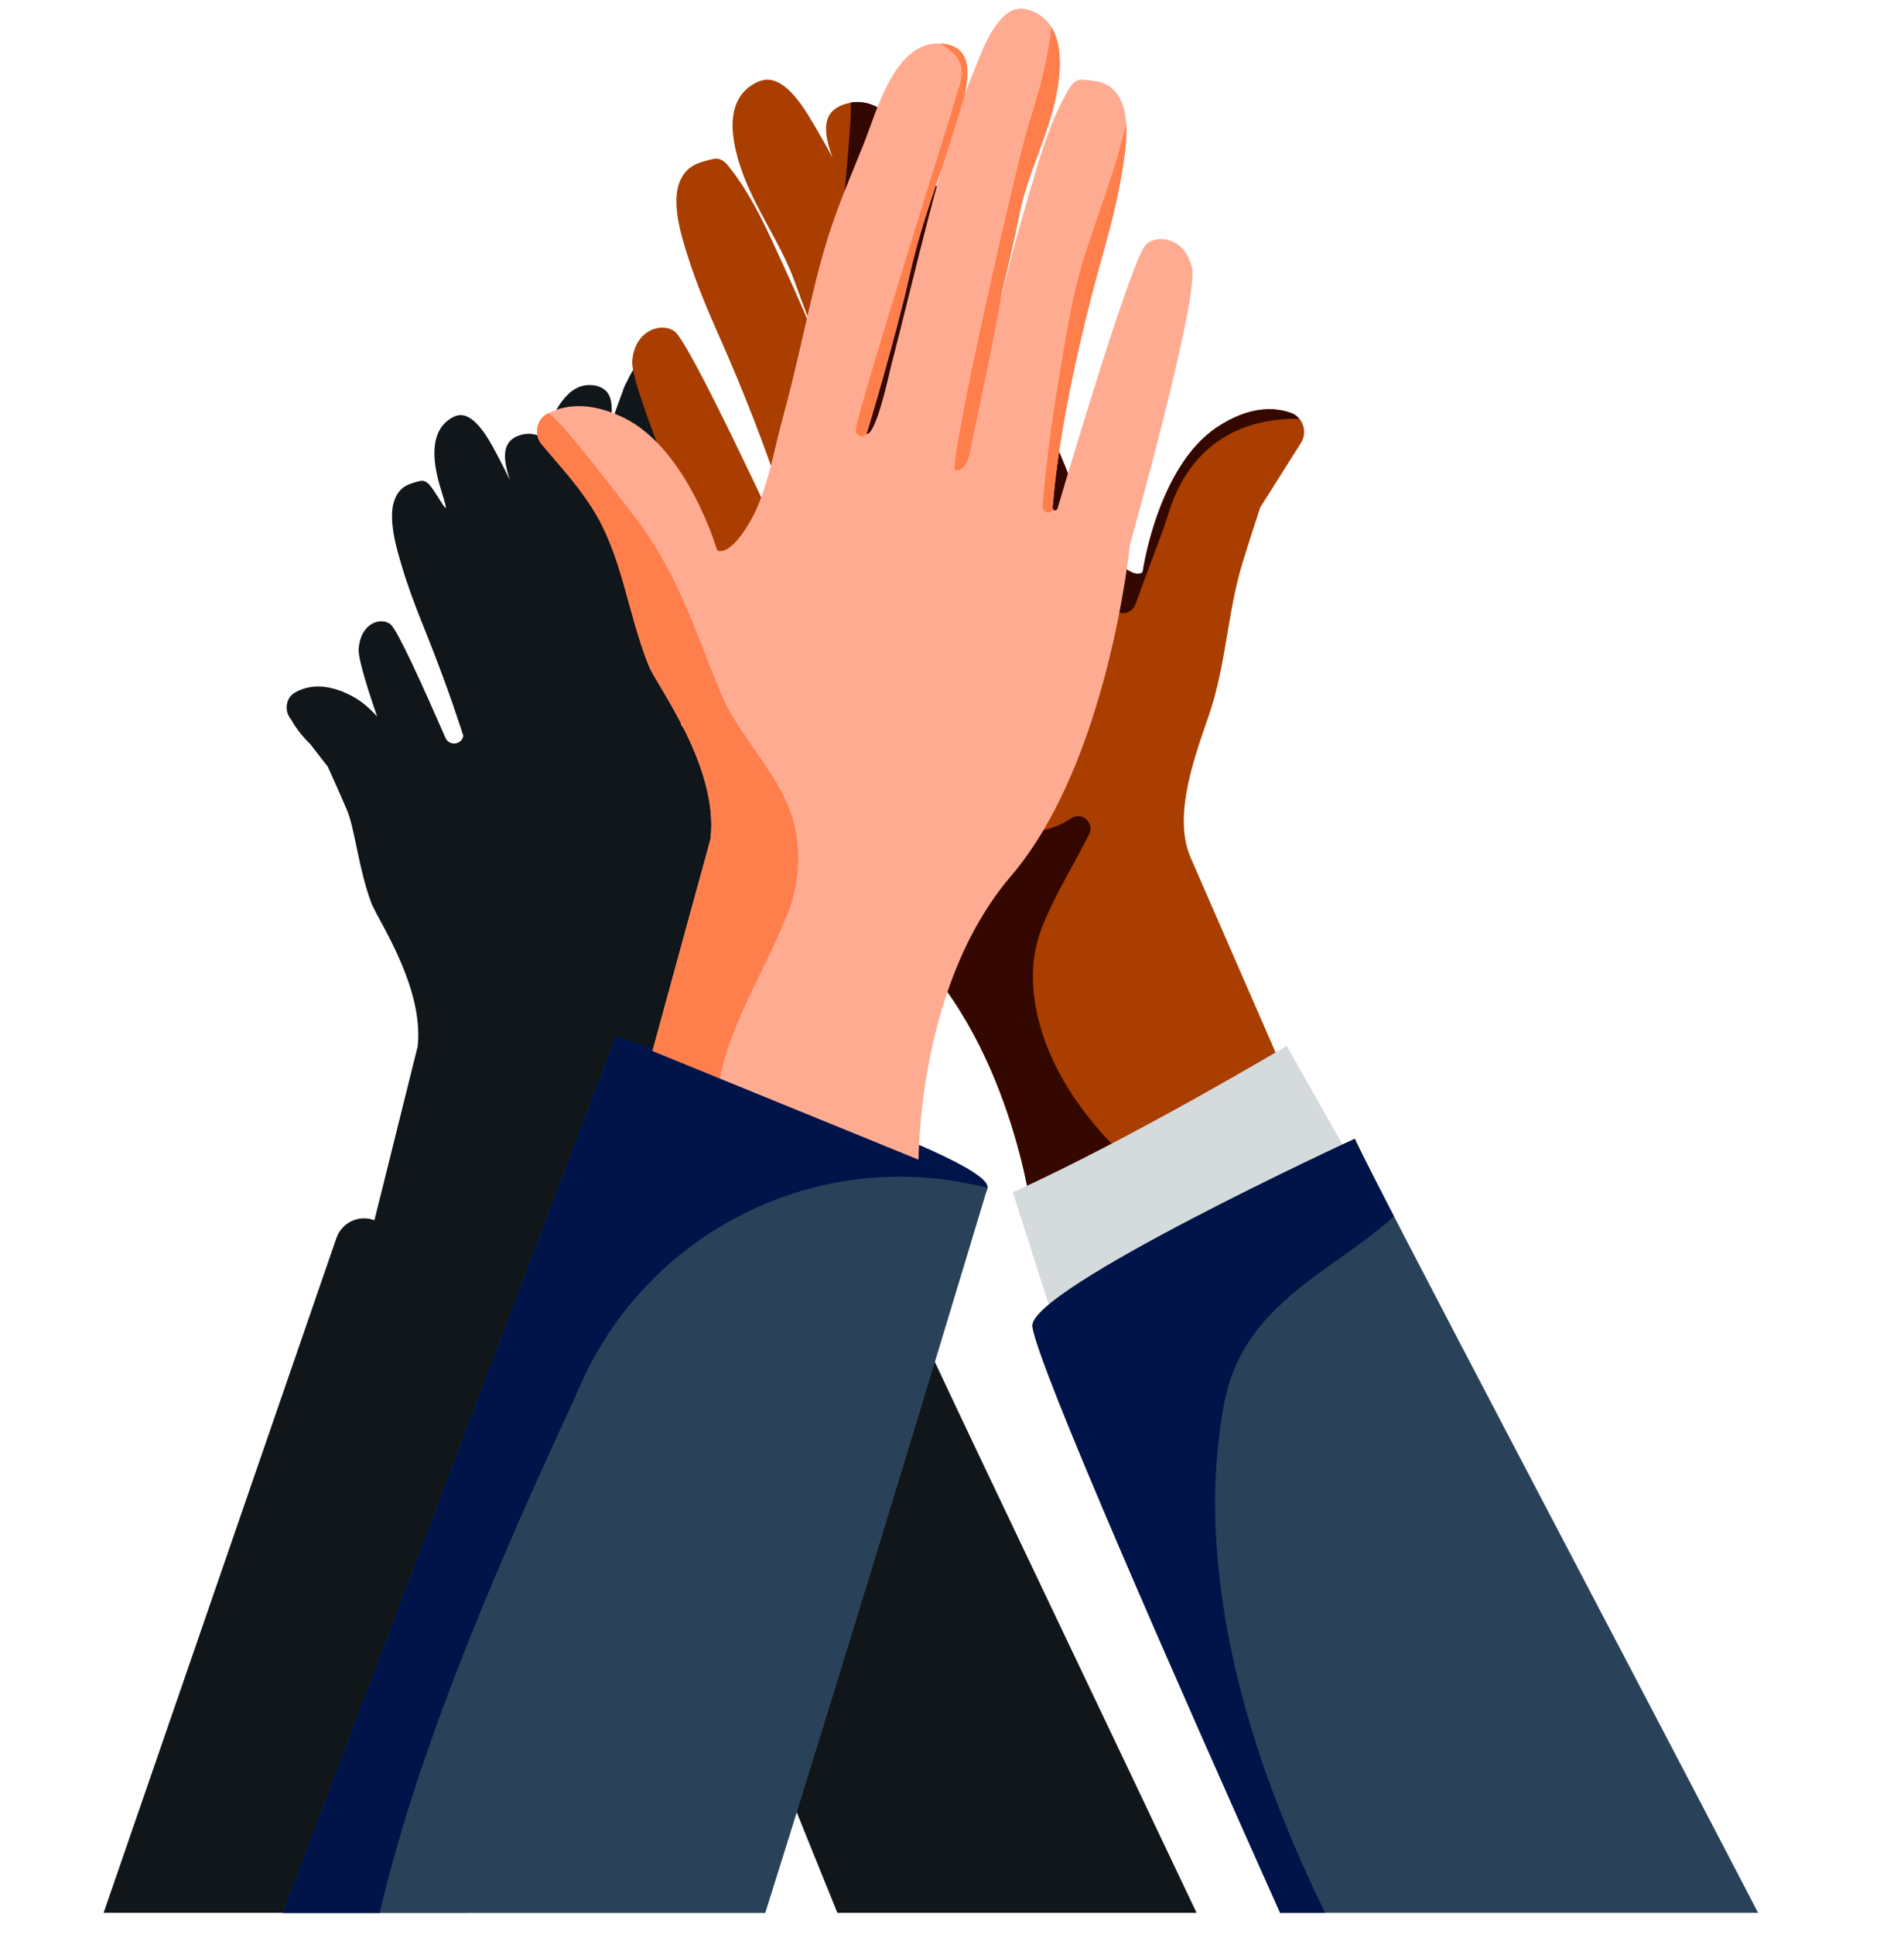 <svg width="128" height="130" viewBox="0 0 128 130" fill="none" xmlns="http://www.w3.org/2000/svg">
<path d="M19.519 48.29L19.563 48.347C19.753 48.7 20.161 49.349 20.864 50.022L22.036 51.533C22.5 52.552 22.942 53.559 23.305 54.398C23.855 55.669 24.114 58.455 24.968 60.704C24.98 60.738 24.998 60.778 25.015 60.82C25.077 60.955 25.163 61.128 25.269 61.331C25.301 61.39 25.334 61.452 25.368 61.516C26.323 63.295 28.446 66.999 28.078 70.346L27.885 71.116L25.171 82.022C24.132 81.627 22.979 82.17 22.616 83.217L6.967 128.571H31.368C35.07 115.591 39.707 98.725 41.444 92.385C41.486 92.234 41.526 92.091 41.563 91.953C41.565 91.943 41.568 91.933 41.57 91.924C41.95 90.539 41.398 89.066 40.198 88.281C40.06 88.189 39.914 88.098 39.764 88.007C39.08 87.597 38.693 86.835 38.759 86.04C38.759 86.015 38.764 85.991 38.767 85.966C38.976 83.54 42.385 83.155 43.113 85.477C43.12 85.499 43.125 85.519 43.133 85.541C43.155 85.611 43.174 85.677 43.194 85.744C43.234 85.877 43.276 86.01 43.313 86.141C43.72 87.54 43.991 88.784 44.162 89.702C43.745 89.912 43.535 90.391 43.666 90.84L44.093 92.309C44.581 93.994 44.554 95.751 44.433 97.501C44.433 97.528 44.433 97.553 44.433 97.578C44.502 98.148 45.038 99.782 45.884 102.116C45.901 102.161 45.916 102.205 45.934 102.252C46.042 102.548 46.156 102.857 46.272 103.175C46.289 103.219 46.306 103.266 46.321 103.311C46.395 103.511 46.472 103.718 46.551 103.925C46.568 103.97 46.585 104.017 46.602 104.061C46.923 104.917 47.271 105.838 47.644 106.808C47.661 106.852 47.678 106.899 47.696 106.946C47.789 107.193 47.886 107.445 47.984 107.699C50.334 113.8 53.486 121.658 56.292 128.573H80.441C74.451 115.92 66.482 99.295 62.77 91.383C62.733 91.302 62.696 91.223 62.659 91.144C62.637 91.094 62.612 91.043 62.59 90.996C62.474 90.749 62.363 90.512 62.257 90.282C62.237 90.24 62.217 90.201 62.2 90.159C62.168 90.087 62.133 90.018 62.101 89.949C62.079 89.9 62.057 89.853 62.035 89.806C62.005 89.742 61.975 89.678 61.946 89.616C61.929 89.576 61.911 89.54 61.894 89.502C61.862 89.433 61.832 89.367 61.8 89.303C61.783 89.266 61.766 89.228 61.751 89.194C61.724 89.132 61.697 89.076 61.669 89.016C61.652 88.979 61.635 88.942 61.618 88.905C61.588 88.844 61.561 88.782 61.534 88.723C61.521 88.695 61.507 88.666 61.494 88.639C61.455 88.552 61.418 88.471 61.381 88.389C61.381 88.389 61.381 88.389 61.381 88.387C61.344 88.308 61.309 88.229 61.275 88.155C61.265 88.133 61.255 88.113 61.245 88.091C61.22 88.037 61.198 87.985 61.173 87.935C61.163 87.916 61.156 87.896 61.146 87.874C61.124 87.827 61.104 87.78 61.084 87.735C61.075 87.716 61.067 87.696 61.057 87.676C61.038 87.632 61.018 87.59 61.001 87.548C60.993 87.533 60.986 87.516 60.981 87.501C60.961 87.459 60.944 87.417 60.927 87.378C60.922 87.365 60.917 87.355 60.912 87.343C60.892 87.299 60.875 87.259 60.858 87.22C60.858 87.215 60.852 87.21 60.852 87.207C60.833 87.163 60.818 87.123 60.801 87.086C60.458 87.262 60.038 87.126 59.863 86.783L57.652 82.481C57.489 82.165 57.089 82.057 56.788 82.252L56.778 82.259L52.464 71.37C51.506 67.476 54.014 62.513 54.288 61.338C54.84 58.979 54.734 56.18 55.114 54.837C55.366 53.949 55.672 52.883 55.998 51.802L58.069 48.196C58.343 47.72 58.251 47.12 57.906 46.762C57.903 46.76 57.901 46.757 57.898 46.752C57.871 46.725 57.842 46.698 57.812 46.673C57.805 46.668 57.8 46.663 57.792 46.658C57.765 46.636 57.733 46.617 57.703 46.599C57.694 46.594 57.686 46.589 57.679 46.582C57.639 46.56 57.6 46.54 57.558 46.523C57.039 46.32 56.346 46.214 55.495 46.459C55.411 46.483 55.322 46.51 55.235 46.542C55.097 46.592 54.954 46.654 54.806 46.723C54.488 46.873 54.152 47.071 53.801 47.33C53.797 47.332 53.794 47.337 53.789 47.34C53.7 47.406 53.614 47.473 53.53 47.544C53.5 47.572 53.471 47.599 53.439 47.626C53.382 47.678 53.323 47.727 53.268 47.779C53.234 47.811 53.202 47.846 53.17 47.878C53.12 47.927 53.069 47.979 53.019 48.031C52.985 48.068 52.953 48.105 52.92 48.142C52.874 48.194 52.829 48.245 52.782 48.297C52.75 48.337 52.718 48.376 52.688 48.416C52.644 48.47 52.602 48.524 52.56 48.578C52.528 48.62 52.498 48.663 52.469 48.704C52.427 48.761 52.387 48.818 52.348 48.875C52.318 48.917 52.291 48.961 52.261 49.003C52.222 49.062 52.182 49.121 52.145 49.181C52.118 49.225 52.091 49.27 52.064 49.312C52.027 49.373 51.99 49.432 51.953 49.497C51.928 49.541 51.904 49.586 51.879 49.63C51.844 49.694 51.807 49.756 51.775 49.82C51.751 49.864 51.728 49.909 51.706 49.953C51.672 50.017 51.64 50.084 51.608 50.148C51.585 50.193 51.566 50.237 51.543 50.281C51.511 50.348 51.479 50.415 51.45 50.481C51.43 50.526 51.41 50.57 51.39 50.615C51.361 50.681 51.331 50.75 51.301 50.817C51.282 50.861 51.264 50.906 51.247 50.948C51.218 51.017 51.19 51.084 51.163 51.153C51.146 51.195 52.901 40.128 52.538 38.403C52.227 36.92 51.134 36.582 50.477 36.903C50.425 36.927 50.376 36.957 50.329 36.991C50.329 36.991 50.324 36.994 50.322 36.996C50.275 37.031 50.23 37.068 50.193 37.112C50.176 37.132 50.156 37.159 50.134 37.194C50.134 37.199 50.129 37.201 50.127 37.204C50.107 37.236 50.085 37.275 50.062 37.32C50.058 37.327 50.055 37.334 50.05 37.342C50.028 37.386 50.003 37.438 49.979 37.492C49.974 37.502 49.969 37.515 49.964 37.525C49.939 37.581 49.912 37.643 49.885 37.71C49.88 37.722 49.875 37.734 49.87 37.747C49.843 37.816 49.813 37.89 49.781 37.969C49.776 37.979 49.774 37.989 49.769 37.998C49.739 38.08 49.707 38.164 49.673 38.255C49.673 38.26 49.668 38.265 49.668 38.27C49.633 38.361 49.599 38.46 49.564 38.561C49.559 38.576 49.554 38.591 49.549 38.605C49.515 38.704 49.48 38.805 49.443 38.911C49.436 38.931 49.428 38.951 49.423 38.973C49.389 39.079 49.352 39.188 49.315 39.299C49.307 39.321 49.3 39.343 49.292 39.368C49.255 39.482 49.216 39.6 49.179 39.718C49.172 39.741 49.164 39.761 49.159 39.783C49.12 39.906 49.078 40.034 49.038 40.163C49.033 40.178 49.029 40.195 49.023 40.21C48.982 40.34 48.94 40.474 48.898 40.612C48.895 40.622 48.89 40.632 48.888 40.642C48.843 40.782 48.799 40.925 48.755 41.071C48.747 41.091 48.742 41.113 48.735 41.133C48.693 41.273 48.648 41.414 48.606 41.557C48.597 41.587 48.589 41.616 48.579 41.646C48.537 41.789 48.493 41.932 48.449 42.078C48.441 42.105 48.431 42.132 48.424 42.159C48.379 42.31 48.335 42.46 48.288 42.616C48.283 42.636 48.276 42.658 48.271 42.678C48.224 42.838 48.177 42.998 48.128 43.161C48.125 43.171 48.123 43.181 48.12 43.191C48.071 43.356 48.024 43.524 47.975 43.692C47.975 43.699 47.97 43.707 47.967 43.717C47.918 43.885 47.871 44.052 47.822 44.22C47.817 44.24 47.812 44.257 47.804 44.277C47.758 44.442 47.708 44.608 47.661 44.775C47.656 44.795 47.651 44.815 47.644 44.832C47.597 45 47.548 45.168 47.501 45.336C47.496 45.35 47.491 45.368 47.489 45.383C47.439 45.555 47.39 45.728 47.343 45.901C47.343 45.906 47.34 45.911 47.338 45.916C47.069 46.866 46.81 47.799 46.573 48.657C46.467 49.042 45.936 49.067 45.791 48.697L45.785 48.685C45.907 47.789 46.067 46.75 46.274 45.573C46.667 43.361 47.232 40.656 48.051 37.455C48.404 36.076 48.725 34.681 48.945 33.267C48.964 33.146 48.982 33.023 49.001 32.897C49.014 32.816 49.026 32.732 49.038 32.648C49.046 32.606 49.051 32.561 49.056 32.519C49.07 32.416 49.083 32.31 49.098 32.206C49.098 32.189 49.102 32.174 49.102 32.157C49.209 31.295 49.255 30.399 49.093 29.595C48.974 29.012 48.678 28.447 48.199 28.168C47.878 27.981 47.506 27.936 47.143 27.897H47.138C47.02 27.885 46.896 27.87 46.78 27.904C46.748 27.914 46.718 27.924 46.691 27.939C46.689 27.939 46.686 27.944 46.681 27.944C46.6 27.986 46.526 28.05 46.464 28.126C46.417 28.181 46.378 28.242 46.338 28.304C46.338 28.304 45.625 29.42 45.406 30.402C45.146 31.118 45.403 30.148 45.652 28.714C45.667 28.625 45.682 28.531 45.697 28.44C45.702 28.41 45.707 28.381 45.709 28.351C45.719 28.287 45.729 28.22 45.736 28.154C45.741 28.117 45.746 28.08 45.751 28.043C45.761 27.956 45.771 27.87 45.781 27.781C45.786 27.727 45.791 27.67 45.795 27.613C45.798 27.576 45.8 27.537 45.803 27.5C45.808 27.435 45.81 27.369 45.815 27.305C45.815 27.285 45.815 27.265 45.815 27.245C45.823 27.023 45.828 26.801 45.81 26.581V26.542C45.771 25.967 45.65 25.417 45.391 24.962C45.159 24.555 44.821 24.225 44.329 24.027C44.127 23.946 43.91 23.899 43.698 23.933C43.039 24.044 42.53 24.822 42.145 25.651C42.032 25.849 41.923 26.081 41.852 26.342C41.716 26.688 41.602 27.011 41.509 27.268C41.506 27.275 41.501 27.285 41.499 27.295C41.4 27.561 41.304 27.833 41.212 28.102C41.133 28.329 41.059 28.556 40.985 28.783C40.985 28.783 40.985 28.785 40.985 28.788C41 28.709 41.015 28.632 41.027 28.553C41.032 28.519 41.04 28.484 41.045 28.452C41.057 28.383 41.067 28.314 41.074 28.247C41.079 28.208 41.084 28.171 41.089 28.131C41.096 28.067 41.104 28.006 41.109 27.944C41.111 27.904 41.114 27.867 41.116 27.83C41.121 27.771 41.123 27.714 41.126 27.657C41.126 27.62 41.126 27.586 41.126 27.549C41.126 27.458 41.126 27.369 41.116 27.285C41.114 27.243 41.111 27.198 41.106 27.159C41.101 27.119 41.094 27.08 41.089 27.043C41.082 27.003 41.074 26.964 41.067 26.924C41.059 26.89 41.05 26.855 41.04 26.821C41.027 26.781 41.015 26.744 41.003 26.71C40.99 26.68 40.98 26.651 40.968 26.621C40.948 26.579 40.929 26.54 40.906 26.503C40.894 26.483 40.884 26.461 40.872 26.443C40.837 26.389 40.795 26.34 40.751 26.293C40.736 26.278 40.719 26.263 40.702 26.248C40.669 26.216 40.635 26.187 40.598 26.16C40.578 26.145 40.553 26.13 40.534 26.117C40.497 26.093 40.457 26.071 40.415 26.051C40.391 26.038 40.366 26.026 40.341 26.016C40.294 25.997 40.245 25.979 40.193 25.965C40.168 25.957 40.146 25.95 40.122 25.942C40.043 25.922 39.961 25.905 39.872 25.895C39.835 25.89 39.798 25.89 39.761 25.888C38.132 25.774 37.197 27.675 36.558 29.447C36.442 29.38 36.323 29.323 36.202 29.276C36.2 29.276 36.195 29.276 36.193 29.274C36.121 29.247 36.049 29.227 35.975 29.21C35.963 29.207 35.953 29.205 35.941 29.203C35.872 29.188 35.803 29.175 35.731 29.168C35.721 29.168 35.711 29.166 35.701 29.166C35.538 29.151 35.368 29.158 35.196 29.193C35.134 29.205 35.072 29.217 35.008 29.237C33.774 29.595 33.742 30.676 34.285 32.278C34.107 31.907 33.922 31.542 33.734 31.179C33.734 31.179 33.734 31.179 33.734 31.177C33.685 31.081 33.636 30.987 33.586 30.891C33.586 30.888 33.584 30.883 33.581 30.881C33.078 29.938 32.113 27.912 30.968 27.902C30.753 27.902 30.543 27.981 30.353 28.094C28.717 29.062 29.164 31.379 29.657 32.946C30.351 35.153 29.749 33.788 29.045 32.808C28.885 32.584 28.69 32.352 28.433 32.322C28.315 32.307 28.194 32.339 28.078 32.371C27.723 32.468 27.357 32.571 27.064 32.808C26.627 33.161 26.407 33.768 26.365 34.363C26.281 35.55 26.659 36.853 26.989 37.974C27.392 39.339 27.89 40.666 28.418 41.977C29.512 44.684 30.356 47.031 31.005 49.015C31.054 49.171 31.104 49.319 31.151 49.469L31.145 49.487C31.007 50.081 30.19 50.156 29.946 49.595C28.377 45.995 26.715 42.344 26.261 41.972C25.748 41.55 24.734 41.735 24.302 42.767C24.272 42.838 24.245 42.914 24.223 42.991C24.215 43.016 24.21 43.04 24.203 43.065C24.186 43.127 24.171 43.188 24.159 43.253C24.154 43.28 24.149 43.304 24.144 43.332C24.129 43.423 24.117 43.517 24.109 43.615C24.109 43.643 24.107 43.672 24.109 43.707C24.109 43.744 24.112 43.783 24.117 43.828C24.122 43.894 24.132 43.968 24.144 44.052C24.154 44.119 24.166 44.188 24.181 44.262C24.228 44.504 24.297 44.79 24.386 45.114C24.398 45.158 24.41 45.202 24.423 45.247C24.514 45.57 24.62 45.928 24.741 46.313C24.761 46.375 24.781 46.436 24.8 46.501C24.894 46.797 24.995 47.108 25.104 47.428C25.129 47.5 25.153 47.574 25.178 47.648C25.235 47.816 25.294 47.989 25.353 48.161C24.845 47.594 24.275 47.105 23.633 46.77C21.846 45.832 20.587 46.111 19.81 46.562C19.753 46.594 19.701 46.634 19.655 46.676C19.61 46.715 19.568 46.755 19.531 46.799C19.479 46.861 19.435 46.93 19.4 47.002C19.383 47.038 19.366 47.076 19.351 47.113C19.25 47.379 19.242 47.683 19.339 47.962C19.381 48.08 19.44 48.194 19.519 48.297V48.29ZM42.597 48.623C42.609 48.655 42.624 48.685 42.636 48.717C42.639 48.724 42.644 48.734 42.646 48.741C42.629 48.702 42.612 48.663 42.594 48.623H42.597Z" fill="#101619"/>
<path d="M41.387 69.644C41.387 69.644 66.828 77.694 66.385 79.848C65.476 84.263 40.444 80.652 41.387 69.644Z" fill="#00144A"/>
<path d="M86.524 72.511C86.524 72.511 80.047 57.654 80.042 57.644C78.808 54.811 80.346 50.786 81.289 48.019C82.447 44.613 82.521 41.073 83.553 37.755C83.886 36.689 84.292 35.405 84.722 34.103L87.463 29.766C87.926 29.032 87.601 28.045 86.784 27.756C85.689 27.369 83.991 27.274 81.811 28.729C77.809 31.401 76.819 38.468 76.819 38.468C76.819 38.468 76.234 39.115 74.586 37.182C72.954 35.264 72.178 32.596 71.185 30.327C69.878 27.337 68.79 24.277 67.551 21.258C66.107 17.75 65.075 16.151 63.164 12.878C61.977 10.845 60.059 6.139 56.936 6.959C52.964 8.002 58.385 14.199 61.356 22.021C62.95 26.213 65.761 32.177 65.761 32.177C65.14 32.405 63.654 28.335 63.497 27.961C62.15 24.761 60.885 21.531 59.53 18.334C58.181 15.145 56.802 11.927 55.044 8.937C54.376 7.803 53.1 5.366 51.583 5.355C51.297 5.355 51.022 5.452 50.77 5.586C48.603 6.749 49.196 9.535 49.848 11.421C50.768 14.076 52.508 16.355 53.446 18.994C54.054 20.703 54.724 22.395 55.395 24.083C56.168 26.03 56.894 28.018 57.801 29.908C58.584 31.543 59.703 35.251 59.525 35.02C59.347 34.789 59.394 34.527 57.751 30.149C56.2 26.014 54.533 21.91 52.694 17.896C51.651 15.622 50.603 13.224 49.041 11.251C48.829 10.981 48.569 10.704 48.229 10.667C48.072 10.651 47.914 10.688 47.76 10.727C47.291 10.845 46.806 10.968 46.416 11.254C45.836 11.678 45.545 12.407 45.49 13.122C45.38 14.55 45.878 16.117 46.316 17.466C46.848 19.107 47.508 20.705 48.208 22.283C52.012 30.838 53.532 36.43 54.083 38.869C54.127 39.066 53.849 39.16 53.765 38.977C51.921 34.97 46.363 23.029 45.354 22.277C44.516 21.651 42.681 22.133 42.503 24.258C42.325 26.381 49.295 42.074 49.295 42.074C49.295 42.074 52.809 56.318 60.387 62.968C67.965 69.618 69.388 81.68 69.388 81.68L86.522 72.511H86.524Z" fill="#A93E00"/>
<path d="M59.522 35.016C59.343 34.788 59.391 34.524 57.748 30.145C57.36 29.11 56.964 28.075 56.56 27.043C56.948 28.009 57.352 28.966 57.797 29.901C58.581 31.537 59.7 35.244 59.522 35.014V35.016ZM63.494 27.957C62.147 24.758 60.879 21.527 59.527 18.33C59.092 17.306 58.654 16.276 58.203 15.254C59.252 17.277 60.423 19.567 61.353 22.017C62.946 26.209 65.758 32.173 65.758 32.173C65.137 32.401 63.651 28.329 63.494 27.957Z" fill="#340800"/>
<path d="M58.422 32.949C58.566 33.043 58.715 33.127 58.865 33.208C58.623 32.517 58.272 31.542 57.748 30.145C57.497 29.472 57.235 28.804 56.978 28.133C56.823 29.011 56.776 29.925 56.978 30.79C57.182 31.673 57.659 32.446 58.424 32.946L58.422 32.949Z" fill="#340800"/>
<path d="M86.778 27.749C85.682 27.361 83.984 27.267 81.804 28.721C77.911 31.32 76.868 38.081 76.815 38.442C76.776 38.466 76.739 38.495 76.705 38.526C76.472 38.62 75.835 38.647 74.58 37.172C72.948 35.254 72.172 32.586 71.179 30.317C69.871 27.327 68.784 24.267 67.545 21.248C66.101 17.739 65.069 16.141 63.158 12.868C63.111 12.787 63.061 12.698 63.012 12.609C62.998 12.585 62.985 12.559 62.97 12.535C62.928 12.459 62.883 12.378 62.839 12.297C62.828 12.279 62.82 12.263 62.81 12.245C62.765 12.161 62.718 12.077 62.674 11.988C62.419 11.511 62.136 10.979 61.822 10.442C61.814 10.431 61.809 10.418 61.801 10.408C61.736 10.298 61.67 10.188 61.602 10.075C61.594 10.062 61.589 10.051 61.581 10.038C60.491 8.254 59.058 6.569 57.174 6.897C57.546 7.596 54.286 35.534 55.001 36.328C52.048 36.157 49.289 42.064 49.289 42.064C49.289 42.064 52.803 56.308 60.381 62.958C67.959 69.608 69.382 81.669 69.382 81.669L76.034 78.109C75.115 77.302 74.261 76.421 73.49 75.486C71.832 73.471 70.472 71.144 69.827 68.599C69.536 67.449 69.389 66.249 69.452 65.059C69.507 64.014 69.772 62.989 70.173 62.02C71.022 59.973 72.209 58.087 73.202 56.111C73.207 56.101 73.212 56.087 73.22 56.077C73.603 55.315 72.728 54.526 72.015 54.997C71.758 55.168 71.491 55.32 71.21 55.448C69.568 56.211 67.568 55.98 66.187 54.772C65.826 54.458 65.577 54.086 65.406 53.679C65.771 53.588 66.119 53.486 66.379 53.36C66.853 53.134 67.298 52.82 67.739 52.534C68.278 52.183 68.813 51.822 69.347 51.463C69.848 51.13 70.348 50.8 70.862 50.485C70.802 50.213 70.747 49.938 70.71 49.657C70.684 49.469 70.812 49.301 70.977 49.209C70.975 48.641 71.038 48.072 71.148 47.535C71.478 45.934 72.256 44.485 73.257 43.206C73.92 42.36 74.517 40.594 74.727 39.163C75.301 39.375 74.36 40.908 75.28 41.178C75.723 41.309 76.184 41.036 76.338 40.604C76.946 38.898 78.293 35.395 78.477 34.764C80.468 27.856 86.374 28.184 87.349 28.145C87.202 27.966 87.008 27.822 86.77 27.738L86.778 27.749Z" fill="#340800"/>
<path d="M43.475 72.055L47.761 56.412C48.348 51.594 44.206 46.162 43.642 44.815C42.51 42.111 42.17 38.759 41.441 37.232C40.959 36.223 40.372 35.01 39.762 33.786L36.429 29.884C35.865 29.224 36.046 28.202 36.814 27.799C37.843 27.259 39.51 26.921 41.873 28.05C46.215 30.123 48.207 36.975 48.207 36.975C48.207 36.975 48.878 37.533 50.232 35.382C51.574 33.251 51.959 30.497 52.617 28.11C53.484 24.963 54.121 21.78 54.915 18.617C55.84 14.938 56.636 13.209 58.056 9.695C58.94 7.512 60.166 2.581 63.373 2.945C67.453 3.409 62.975 10.316 61.154 18.483C60.176 22.862 58.248 29.166 58.248 29.166C58.895 29.303 59.783 25.063 59.886 24.67C60.761 21.311 61.552 17.93 62.432 14.574C63.313 11.217 64.214 7.842 65.527 4.632C66.025 3.414 66.942 0.82 68.441 0.592C68.721 0.55 69.009 0.608 69.279 0.705C71.59 1.546 71.402 4.389 71.027 6.349C70.498 9.108 69.101 11.613 68.551 14.359C68.195 16.136 67.773 17.907 67.351 19.676C66.863 21.712 66.431 23.787 65.805 25.786C65.265 27.516 64.686 31.346 64.83 31.092C64.974 30.841 64.89 30.587 65.889 26.019C66.832 21.706 67.893 17.407 69.14 13.169C69.848 10.769 70.542 8.246 71.803 6.071C71.976 5.775 72.191 5.461 72.523 5.377C72.678 5.337 72.838 5.353 72.998 5.369C73.48 5.419 73.975 5.471 74.402 5.696C75.036 6.032 75.427 6.713 75.584 7.413C75.898 8.809 75.628 10.431 75.387 11.831C75.096 13.531 74.672 15.208 74.203 16.867C71.661 25.878 70.959 31.63 70.762 34.124C70.747 34.326 71.035 34.378 71.093 34.184C72.345 29.955 76.137 17.344 77.028 16.453C77.766 15.714 79.653 15.929 80.133 18.004C80.612 20.079 75.961 36.608 75.961 36.608C75.961 36.608 74.522 51.208 67.974 58.875C61.426 66.542 61.746 78.682 61.746 78.682L43.477 72.061L43.475 72.055Z" fill="#FFAB92"/>
<path d="M43.475 72.051L48.209 74.622C48.128 70.377 51.06 66.001 52.667 62.076C52.69 62.018 52.716 61.961 52.743 61.898C53.678 59.867 53.911 57.551 53.382 55.379C52.588 52.135 49.682 49.616 48.414 46.504C46.656 42.191 45.466 38.302 42.544 34.584C42.133 34.06 37.236 27.574 36.814 27.794C36.046 28.198 35.865 29.223 36.429 29.88C37.589 31.238 38.74 32.524 39.72 34.026C41.863 37.306 42.159 41.263 43.645 44.811C44.208 46.158 48.348 51.59 47.764 56.408L43.477 72.051H43.475Z" fill="#FF7F4C"/>
<path d="M68.546 14.351C69.096 11.604 70.493 9.1 71.022 6.34C71.292 4.933 71.46 3.07 70.679 1.82C70.456 3.917 69.916 5.976 69.267 7.975C68.35 10.803 63.672 31.532 64.223 31.613C64.775 31.697 65.082 31 65.192 30.452C65.915 26.865 66.743 23.275 67.346 19.665C67.768 17.898 68.19 16.127 68.546 14.348V14.351Z" fill="#FF7F4C"/>
<path d="M72.774 17.659C72.132 19.798 71.77 21.993 71.393 24.189C70.832 27.454 70.355 30.74 70.085 34.044C70.051 34.448 70.602 34.605 70.788 34.246C70.79 34.241 70.793 34.235 70.796 34.23C70.772 34.201 70.759 34.162 70.761 34.115C70.955 31.62 71.66 25.869 74.202 16.858C74.671 15.199 75.096 13.522 75.386 11.821C75.578 10.703 75.785 9.44 75.701 8.266C75.452 9.426 75.127 10.574 74.763 11.706C74.121 13.7 73.377 15.658 72.774 17.665V17.659Z" fill="#FF7F4C"/>
<path d="M64.522 5.686C64.454 5.922 64.368 6.153 64.297 6.394C64.161 6.842 64.04 7.3 63.901 7.748C63.603 8.713 63.299 9.674 63 10.636C62.379 12.638 61.755 14.637 61.137 16.639C60.519 18.641 59.864 20.766 59.24 22.831C58.768 24.39 58.297 25.949 57.867 27.519C57.746 27.959 57.615 28.404 57.534 28.855C57.461 29.266 58.006 29.508 58.242 29.164C58.242 29.162 58.247 29.156 58.249 29.154C58.352 29.002 60.38 21.943 61.155 18.471C61.727 15.913 62.557 13.479 63.304 11.325C63.003 12.402 65.062 5.812 64.845 6.415C65.293 4.35 65.039 3.05 63.228 2.922C64.035 3.462 64.716 3.949 64.651 5.021C64.638 5.251 64.588 5.469 64.525 5.681L64.522 5.686Z" fill="#FF7F4C"/>
<path d="M76.795 23.949C76.779 23.949 76.779 23.922 76.795 23.922C76.811 23.922 76.811 23.949 76.795 23.949Z" fill="#FF7F4C"/>
<path d="M72.434 93.721L92.1 80.195L86.5 70.301C86.5 70.301 76.071 76.527 68.09 80.143L72.432 93.721H72.434Z" fill="#D5DADD"/>
<path d="M118.192 128.569C108.049 109.071 92.634 79.936 91.08 76.543C91.08 76.543 69.085 86.699 69.41 89.165C69.753 91.77 79.021 112.837 86.062 128.572H118.192V128.569Z" fill="#2A4259"/>
<path d="M89.085 128.572C85.883 122.016 83.299 115.064 82.22 107.824C81.68 104.2 81.499 100.508 81.926 96.861C82.107 95.317 82.319 93.719 82.883 92.26C83.349 91.054 84.02 89.964 84.853 88.979C87.327 86.049 90.898 84.304 93.713 81.765C92.34 79.108 91.401 77.258 91.074 76.543C91.074 76.543 69.079 86.699 69.404 89.165C69.747 91.769 79.015 112.837 86.056 128.572H89.082H89.085Z" fill="#00144A"/>
<path d="M51.445 128.58C57.668 108.857 66.383 79.848 66.383 79.848L41.385 69.644L19 128.58H51.445Z" fill="#2A4259"/>
<path d="M25.522 128.58C26.001 126.526 26.562 124.49 27.175 122.472C28.189 119.139 29.353 115.854 30.603 112.602C31.863 109.321 33.218 106.077 34.622 102.854C35.919 99.88 37.264 96.927 38.629 93.982C38.694 93.84 38.775 93.654 38.872 93.429C43.424 82.728 55.087 76.937 66.349 79.84L66.383 79.848L41.385 69.644L19 128.58H25.522Z" fill="#00144A"/>
</svg>
